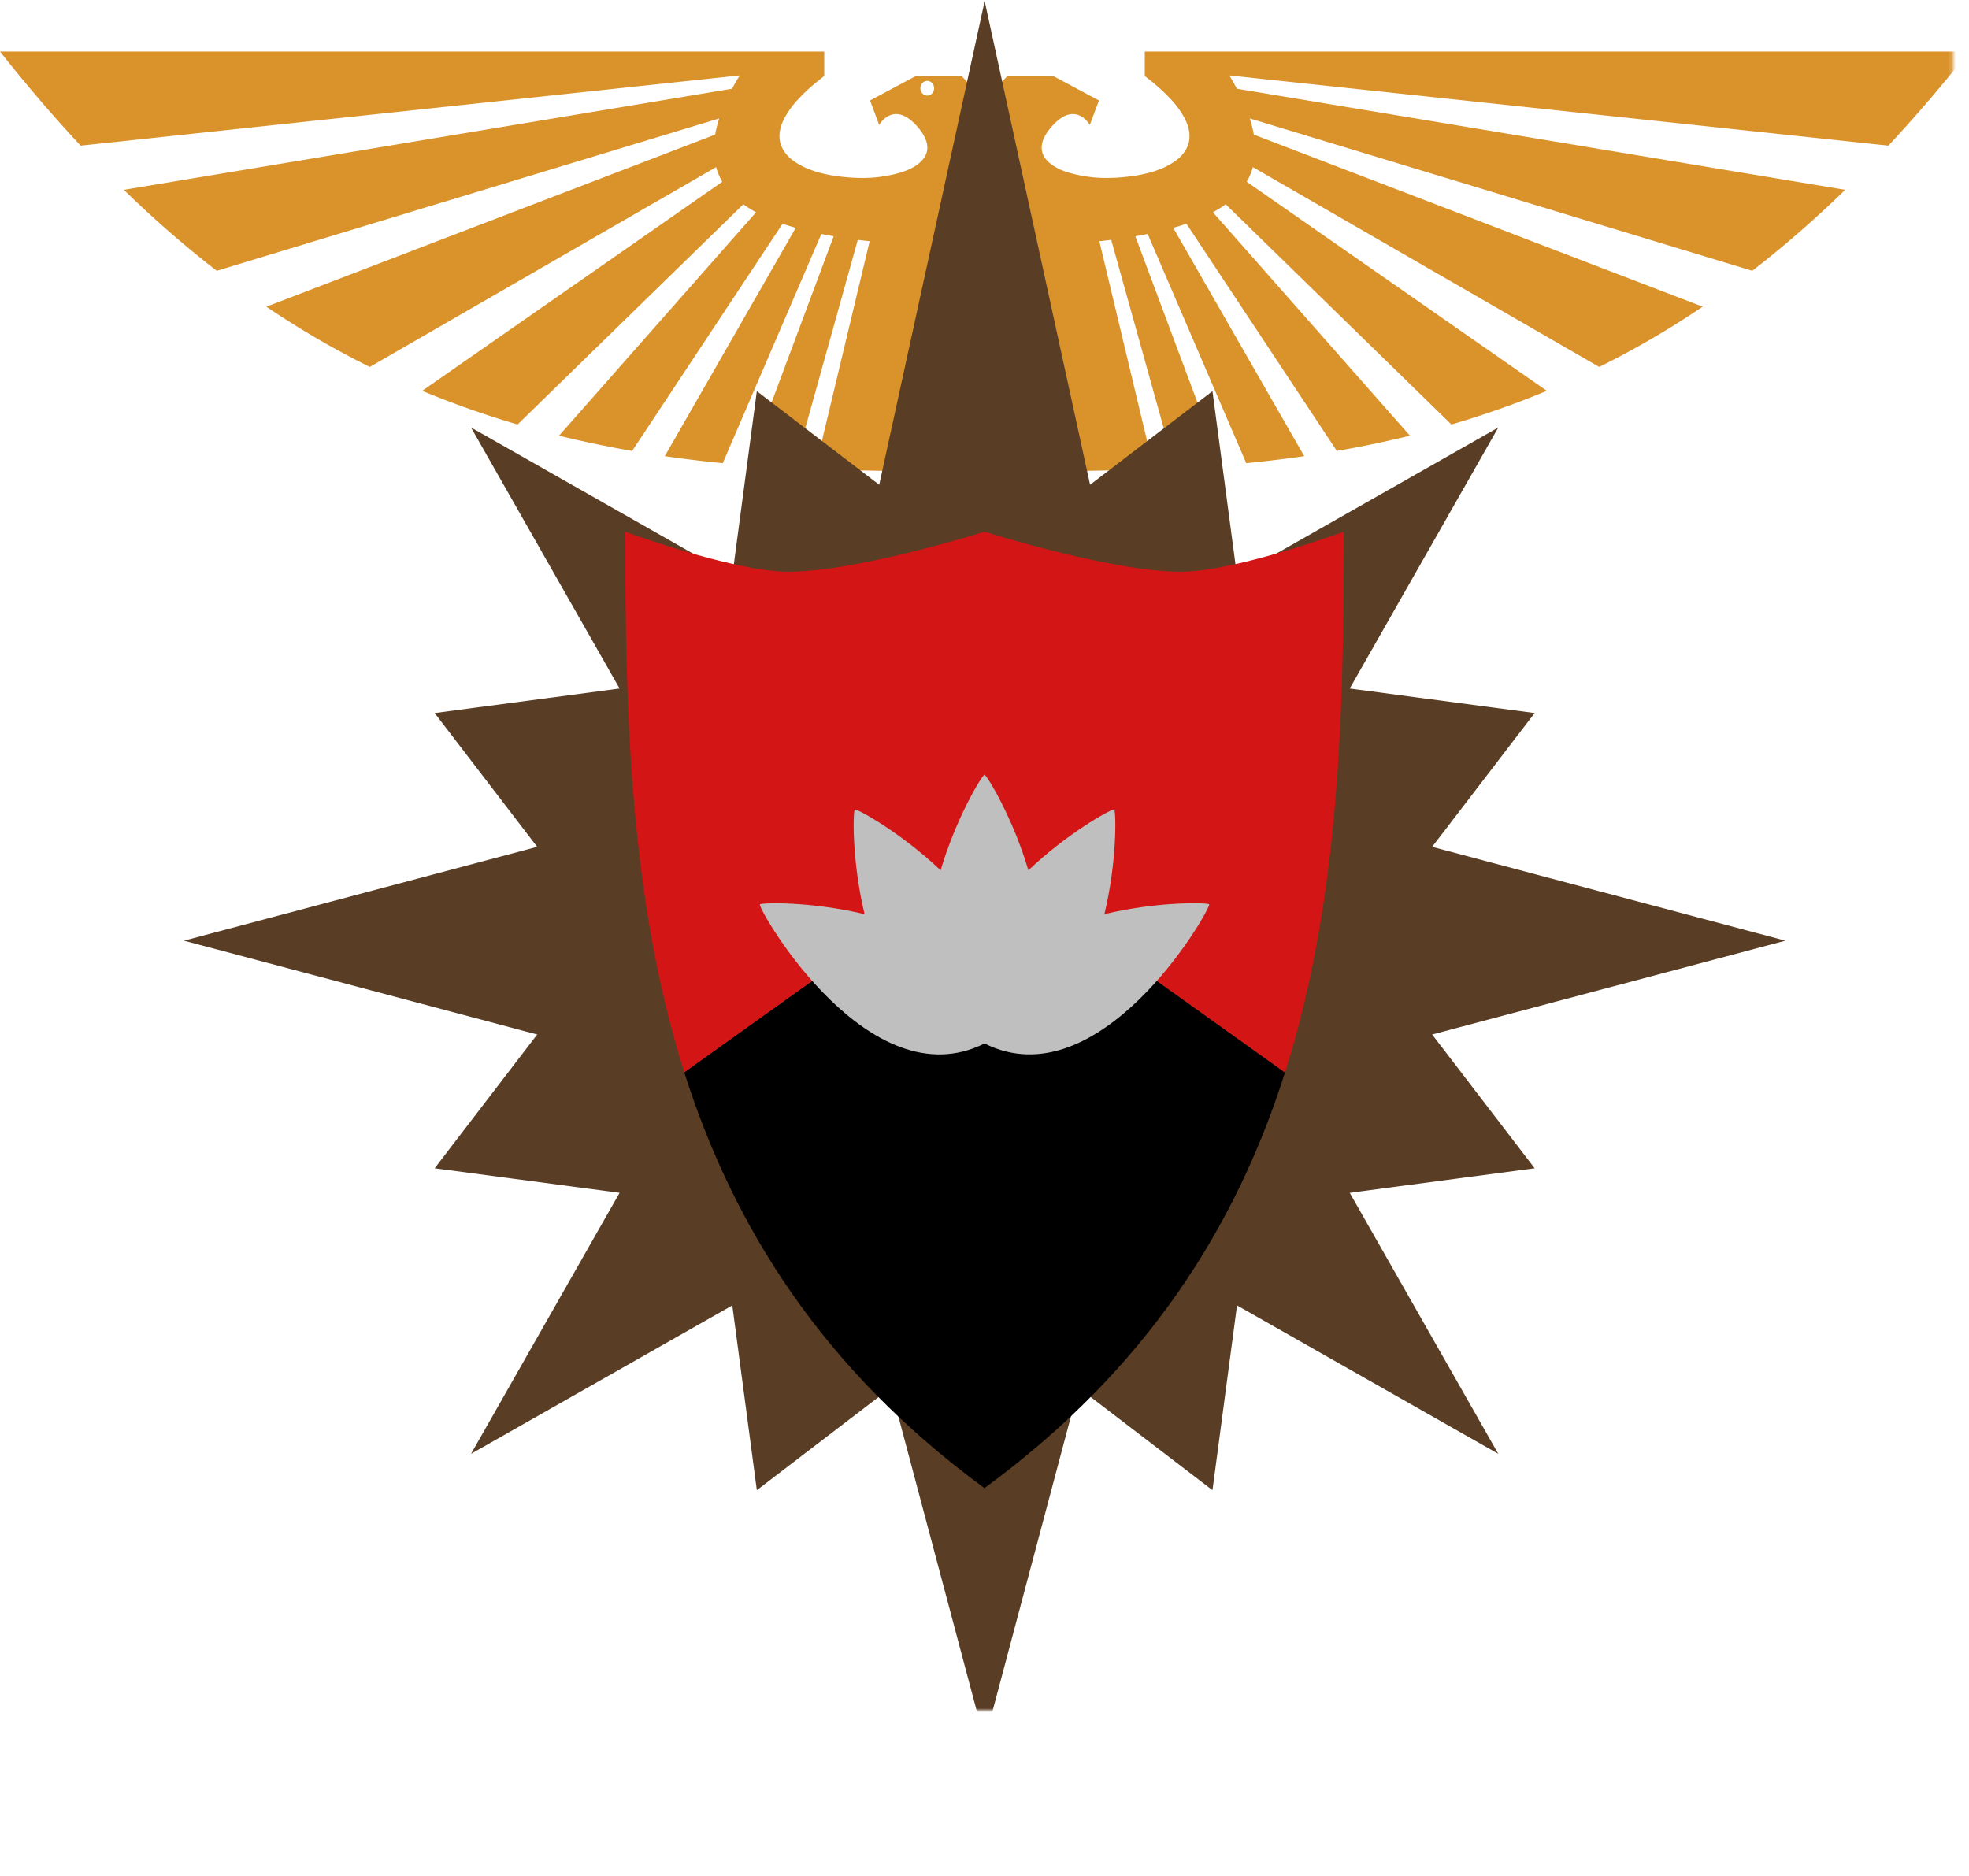 <?xml version="1.0" encoding="UTF-8" standalone="no"?>
<!-- Created with Inkscape (http://www.inkscape.org/) -->

<svg
   width="493.193pt"
   height="470pt"
   viewBox="0 0 493.193 470"
   version="1.1"
   id="svg1"
   inkscape:version="1.4.2 (f4327f4, 2025-05-13)"
   sodipodi:docname="Valentine Coat of Arms Logo.svg"
   xml:space="preserve"
   inkscape:export-filename="Valentine Coat of Arms Greyscale.png"
   inkscape:export-xdpi="200"
   inkscape:export-ydpi="200"
   xmlns:inkscape="http://www.inkscape.org/namespaces/inkscape"
   xmlns:sodipodi="http://sodipodi.sourceforge.net/DTD/sodipodi-0.dtd"
   xmlns="http://www.w3.org/2000/svg"
   xmlns:svg="http://www.w3.org/2000/svg"><sodipodi:namedview
     id="namedview1"
     pagecolor="#ffffff"
     bordercolor="#666666"
     borderopacity="1.0"
     inkscape:showpageshadow="2"
     inkscape:pageopacity="0.0"
     inkscape:pagecheckerboard="true"
     inkscape:deskcolor="#d1d1d1"
     inkscape:document-units="pt"
     showgrid="false"
     inkscape:zoom="1"
     inkscape:cx="274"
     inkscape:cy="321.5"
     inkscape:window-width="1920"
     inkscape:window-height="1009"
     inkscape:window-x="1072"
     inkscape:window-y="434"
     inkscape:window-maximized="1"
     inkscape:current-layer="g6"><inkscape:grid
       id="grid2"
       units="pt"
       originx="-53.352"
       originy="-88.603"
       spacingx="1"
       spacingy="1"
       empcolor="#0099e5"
       empopacity="0.302"
       color="#0099e5"
       opacity="0.149"
       empspacing="5"
       enabled="true"
       visible="false"
       snapvisiblegridlinesonly="true"
       dotted="false" /></sodipodi:namedview><defs
     id="defs1"><inkscape:path-effect
       effect="powermask"
       id="path-effect34"
       is_visible="true"
       lpeversion="1"
       uri="#mask-powermask-path-effect34"
       invert="false"
       hide_mask="false"
       background="true"
       background_color="#ffffffff" /><inkscape:path-effect
       effect="roughen"
       id="path-effect135"
       is_visible="true"
       lpeversion="1.2"
       global_randomize="2;1"
       displace_x="2.5;1"
       displace_y="2.5;1"
       method="size"
       max_segment_size="9.759"
       segments="2"
       handles="along"
       shift_nodes="true"
       fixed_displacement="false"
       spray_tool_friendly="false" /><inkscape:path-effect
       effect="roughen"
       id="path-effect131"
       is_visible="true"
       lpeversion="1.2"
       global_randomize="2;1"
       displace_x="2.5;1"
       displace_y="2.5;1"
       method="size"
       max_segment_size="9.759"
       segments="2"
       handles="rand"
       shift_nodes="true"
       fixed_displacement="false"
       spray_tool_friendly="false" /><inkscape:path-effect
       effect="roughen"
       id="path-effect128"
       is_visible="true"
       lpeversion="1.2"
       global_randomize="2;1"
       displace_x="2.5;1"
       displace_y="2.5;1"
       method="size"
       max_segment_size="9.759"
       segments="2"
       handles="smooth"
       shift_nodes="true"
       fixed_displacement="false"
       spray_tool_friendly="false" /><rect
       x="692.121"
       y="359.586"
       width="39.84"
       height="124.953"
       id="rect119" /><inkscape:path-effect
       effect="roughen"
       id="path-effect119"
       is_visible="true"
       lpeversion="1.2"
       global_randomize="2;1"
       displace_x="2.5;1"
       displace_y="2.5;1"
       method="size"
       max_segment_size="9.759"
       segments="2"
       handles="along"
       shift_nodes="true"
       fixed_displacement="false"
       spray_tool_friendly="false" /><inkscape:path-effect
       effect="roughen"
       id="path-effect117"
       is_visible="true"
       lpeversion="1.2"
       global_randomize="2;1"
       displace_x="2.5;1"
       displace_y="2.5;1"
       method="size"
       max_segment_size="9"
       segments="2"
       handles="rand"
       shift_nodes="true"
       fixed_displacement="false"
       spray_tool_friendly="false" /><inkscape:path-effect
       effect="offset"
       id="path-effect116"
       is_visible="true"
       lpeversion="1.3"
       linejoin_type="bevel"
       unit="mm"
       offset="0"
       miter_limit="4"
       attempt_force_join="false"
       update_on_knot_move="true" /><rect
       x="0"
       y="909.339"
       width="608.112"
       height="156.978"
       id="rect72" /><rect
       x="283.864"
       y="783.578"
       width="263.066"
       height="100.617"
       id="rect71" /><inkscape:path-effect
       effect="skeletal"
       id="path-effect7"
       is_visible="true"
       lpeversion="1"
       pattern="M 0.375,0.375 H 160.375 V 5.375 H 0.375 Z"
       copytype="repeated"
       prop_scale="1.12"
       scale_y_rel="false"
       spacing="0.5"
       normal_offset="-0.4"
       tang_offset="0"
       prop_units="true"
       vertical_pattern="true"
       hide_knot="false"
       fuse_tolerance="0" /><filter
       inkscape:label="Burnt edges"
       inkscape:menu="Textures"
       inkscape:menu-tooltip="Torn edges with a dark inner blur"
       height="1.065"
       y="-0.032"
       width="1.183"
       x="-0.091"
       id="filter113"><feTurbulence
         baseFrequency="0.05"
         numOctaves="3"
         type="fractalNoise"
         id="feTurbulence111" /><feDisplacementMap
         scale="35"
         result="result5"
         xChannelSelector="R"
         in="SourceGraphic"
         yChannelSelector="G"
         id="feDisplacementMap111" /><feComposite
         in="SourceGraphic"
         operator="in"
         result="fbSourceGraphic"
         id="feComposite111" /><feColorMatrix
         result="fbSourceGraphicAlpha"
         in="fbSourceGraphic"
         values="0 0 0 -1 0 0 0 0 -1 0 0 0 0 -1 0 0 0 0 1 0"
         id="feColorMatrix111" /><feGaussianBlur
         result="result6"
         stdDeviation="8"
         in="fbSourceGraphic"
         id="feGaussianBlur111" /><feComposite
         in2="result6"
         operator="atop"
         in="fbSourceGraphic"
         result="result8"
         id="feComposite112" /><feComposite
         in="result8"
         in2="fbSourceGraphicAlpha"
         operator="atop"
         result="result9"
         id="feComposite113" /></filter><rect
       x="692.121"
       y="359.586"
       width="39.84"
       height="124.953"
       id="rect127" /><rect
       x="692.121"
       y="359.586"
       width="39.84"
       height="124.953"
       id="rect130" /><rect
       x="692.121"
       y="359.586"
       width="39.84"
       height="124.953"
       id="rect134" /><filter
       id="mask-powermask-path-effect20_inverse"
       inkscape:label="filtermask-powermask-path-effect20"
       style="color-interpolation-filters:sRGB"
       height="100"
       width="100"
       x="-50"
       y="-50"><feColorMatrix
         id="mask-powermask-path-effect20_primitive1"
         values="1"
         type="saturate"
         result="fbSourceGraphic" /><feColorMatrix
         id="mask-powermask-path-effect20_primitive2"
         values="-1 0 0 0 1 0 -1 0 0 1 0 0 -1 0 1 0 0 0 1 0 "
         in="fbSourceGraphic" /></filter><filter
       id="mask-powermask-path-effect28_inverse"
       inkscape:label="filtermask-powermask-path-effect28"
       style="color-interpolation-filters:sRGB"
       height="100"
       width="100"
       x="-50"
       y="-50"><feColorMatrix
         id="mask-powermask-path-effect28_primitive1"
         values="1"
         type="saturate"
         result="fbSourceGraphic" /><feColorMatrix
         id="mask-powermask-path-effect28_primitive2"
         values="-1 0 0 0 1 0 -1 0 0 1 0 0 -1 0 1 0 0 0 1 0 "
         in="fbSourceGraphic" /></filter><mask
       maskUnits="userSpaceOnUse"
       id="mask-powermask-path-effect34"><path
         id="mask-powermask-path-effect34_box"
         style="fill:#ffffff;fill-opacity:1"
         d="M 52.352,87.816 H 547.545 V 525.636 H 52.352 Z" /><g
         inkscape:groupmode="layer"
         id="g34"
         inkscape:label="Mask"
         style="stroke-width:1"
         transform="translate(53.352,88.603)"><path
           id="path29"
           style="display:inline;opacity:1;fill:#ffffff;fill-opacity:1;stroke:#000000;stroke-width:0.855;stroke-linecap:round;stroke-dasharray:none;stroke-opacity:1;paint-order:fill markers stroke"
           inkscape:label="Bottom Star"
           d="M 154.979,-99.317 123.718,-44.337 154.979,10.642 100,-20.619 45.021,10.642 76.282,-44.337 45.021,-99.317 100,-68.055 Z"
           transform="matrix(2.34,0,0,2.338,12.636,339.286)" /><path
           id="path30"
           style="display:inline;opacity:1;fill:#ffffff;fill-opacity:1;stroke:#000000;stroke-width:0.855;stroke-linecap:round;stroke-dasharray:none;stroke-opacity:1;paint-order:fill markers stroke"
           inkscape:label="Middle Star"
           d="m 128.427,-72.764 30.447,4.04 -18.672,24.386 18.672,24.386 -30.447,4.04 -4.04,30.447 L 100,-4.136 75.614,14.536 71.573,-15.911 41.126,-19.951 59.799,-44.337 41.126,-68.724 l 30.447,-4.04 4.04,-30.447 24.386,18.672 24.386,-18.672 z"
           transform="matrix(2.34,0,0,2.338,12.636,339.286)" /><path
           id="path31"
           style="display:inline;opacity:1;fill:#ffffff;fill-opacity:1;stroke:#000000;stroke-width:0.321;stroke-linecap:butt;stroke-linejoin:miter;stroke-dasharray:none;stroke-opacity:1;paint-order:fill markers stroke"
           d="M 75.614,14.536 124.386,-103.211 m 34.487,34.487 -117.747,48.772 m 117.747,-1e-6 -117.747,-48.772 m 34.487,-34.487 48.772,117.747"
           inkscape:label="Middle Lines"
           transform="matrix(2.34,0,0,2.338,12.636,339.286)" /><path
           id="path32"
           style="display:inline;opacity:1;fill:#ffffff;fill-opacity:1;stroke:#000000;stroke-width:0.855;stroke-linecap:round;stroke-dasharray:none;stroke-opacity:1;paint-order:fill markers stroke"
           inkscape:label="Top Star"
           d="m 185.71,-44.337 -67.708,18.002 -18.002,67.708 -18.002,-67.708 -67.708,-18.002 67.708,-18.002 L 100,-145 118.002,-62.339 Z"
           sodipodi:nodetypes="ccccccccc"
           transform="matrix(2.34,0,0,2.338,12.636,339.286)" /><path
           id="path33"
           style="display:inline;opacity:1;fill:#ffffff;fill-opacity:1;stroke:#000000;stroke-width:0.321;stroke-linecap:butt;stroke-linejoin:miter;stroke-dasharray:none;stroke-opacity:1;paint-order:fill markers stroke"
           d="M 154.979,-99.317 45.021,10.642 M 45.021,-99.317 154.979,10.642 M 100,41.372 100,-145 M 14.29,-44.337 H 185.71"
           inkscape:label="Top Lines"
           transform="matrix(2.34,0,0,2.338,12.636,339.286)" /><path
           id="path34"
           style="display:inline;opacity:1;fill:#ffffff;fill-opacity:1;stroke:#000000;stroke-width:5;stroke-linecap:round;stroke-linejoin:miter;stroke-dasharray:none;stroke-dashoffset:0;stroke-opacity:1;paint-order:fill markers stroke"
           inkscape:transform-center-y="22.726023"
           d="m 299.94,461.359 c -85.875,-62.975 -89.991,-152.697 -89.991,-239.566 0,0 26.26,9.673 40,10 16.992,0.404 50,-10 50,-10 0,0 33.008,10.404 50,10 13.74,-0.327 40,-10 40,-10 0,86.984 -3.868,176.396 -90.009,239.566 z"
           inkscape:label="Two Engrailed Top"
           inkscape:highlight-color="#ffffff"
           sodipodi:nodetypes="ccacacc"
           transform="translate(-53.352,-88.603)" /></g></mask><filter
       id="mask-powermask-path-effect34_inverse"
       inkscape:label="filtermask-powermask-path-effect34"
       style="color-interpolation-filters:sRGB"
       height="100"
       width="100"
       x="-50"
       y="-50"><feColorMatrix
         id="mask-powermask-path-effect34_primitive1"
         values="1"
         type="saturate"
         result="fbSourceGraphic" /><feColorMatrix
         id="mask-powermask-path-effect34_primitive2"
         values="-1 0 0 0 1 0 -1 0 0 1 0 0 -1 0 1 0 0 0 1 0 "
         in="fbSourceGraphic" /></filter></defs><g
     inkscape:groupmode="layer"
     id="layer3"
     inkscape:label="Heraldry"
     style="display:inline;opacity:1"
     transform="translate(-53.352,-88.603)"
     mask="url(#mask-powermask-path-effect34)"
     inkscape:path-effect="#path-effect34"><path
       id="path5-4"
       style="display:inline;opacity:1;fill:#da922a;fill-opacity:1;stroke:none;stroke-width:3;stroke-linecap:butt;stroke-linejoin:miter;stroke-dasharray:none;stroke-opacity:1;paint-order:fill markers stroke"
       inkscape:label="Aquila"
       d="m 53.352,101.519 c 6.652,8.396 13.367,16.247 20.193,23.568 L 238.629,107.494 c -0.693,1.141 -1.325,2.252 -1.902,3.336 L 84.364,136.149 c 7.578,7.375 15.318,14.13 23.278,20.282 l 125.86,-38.162 c -0.455,1.409 -0.791,2.76 -1.013,4.052 L 120.067,165.421 c 8.353,5.64 16.968,10.665 25.909,15.096 l 86.753,-50.059 c 0.355,1.304 0.871,2.527 1.541,3.673 l -75.162,52.368 c 7.704,3.211 15.655,6.018 23.89,8.432 l 56.541,-55.158 c 0.976,0.711 2.042,1.378 3.191,2.003 L 193.387,197.733 c 5.95,1.467 12.046,2.741 18.303,3.829 L 249.37,144.642 c 1.06,0.364 2.162,0.707 3.303,1.03 l -32.811,57.193 c 4.748,0.688 9.587,1.275 14.523,1.76 h 9.4e-4 L 259.079,147.206 c 1.008,0.203 2.039,0.393 3.091,0.574 l -21.448,57.409 c 3.786,0.302 7.628,0.545 11.529,0.734 l 15.961,-57.245 c 0.975,0.124 1.964,0.239 2.967,0.348 l -13.651,57.118 c 14.145,0.478 42.42,0.723 42.42,0.723 0,0 28.275,-0.245 42.42,-0.723 l -13.651,-57.118 c 1.003,-0.109 1.992,-0.224 2.967,-0.348 l 15.961,57.245 c 3.901,-0.189 7.743,-0.432 11.529,-0.734 l -21.448,-57.409 c 1.052,-0.181 2.083,-0.371 3.091,-0.574 l 24.693,57.419 h 9.4e-4 c 4.936,-0.485 9.775,-1.072 14.523,-1.76 L 347.223,145.672 c 1.141,-0.323 2.243,-0.666 3.303,-1.03 l 37.68,56.921 c 6.257,-1.088 12.354,-2.362 18.303,-3.829 l -49.342,-55.957 c 1.148,-0.625 2.214,-1.291 3.191,-2.003 l 56.541,55.158 c 8.235,-2.414 16.185,-5.221 23.89,-8.432 L 365.628,134.132 c 0.669,-1.146 1.186,-2.369 1.541,-3.673 l 86.753,50.059 c 8.941,-4.431 17.556,-9.456 25.909,-15.096 L 367.409,122.321 c -0.222,-1.292 -0.558,-2.643 -1.013,-4.052 l 125.86,38.162 c 7.96,-6.152 15.7,-12.907 23.278,-20.282 L 363.17,110.83 c -0.577,-1.083 -1.209,-2.194 -1.902,-3.336 l 165.084,17.592 c 6.826,-7.321 13.542,-15.172 20.193,-23.568 h -189.249 -14.819 -2.386 v 6.124 c 0.586,0.447 1.147,0.889 1.682,1.324 2.562,2.084 4.542,4.027 6.017,5.832 0.627,0.767 1.131,1.502 1.581,2.22 0.195,0.311 0.387,0.62 0.551,0.922 0.064,0.119 0.135,0.24 0.195,0.357 0.239,0.471 0.444,0.932 0.608,1.38 0.114,0.311 0.213,0.618 0.292,0.919 0.016,0.06 0.026,0.12 0.04,0.179 0.319,1.315 0.311,2.522 0.027,3.623 -0.014,0.054 -0.025,0.11 -0.04,0.163 -0.073,0.257 -0.163,0.51 -0.265,0.755 -0.02,0.048 -0.043,0.094 -0.064,0.142 -0.09,0.201 -0.19,0.397 -0.299,0.59 -0.035,0.062 -0.069,0.125 -0.106,0.187 -0.053,0.088 -0.116,0.171 -0.173,0.257 -0.161,0.244 -0.336,0.482 -0.528,0.712 -0.07,0.084 -0.14,0.169 -0.213,0.251 -0.235,0.262 -0.486,0.517 -0.758,0.761 -0.783,0.703 -1.741,1.311 -2.786,1.863 -0.395,0.208 -0.788,0.418 -1.213,0.605 -0.324,0.142 -0.668,0.268 -1.008,0.398 -0.374,0.143 -0.752,0.282 -1.144,0.411 -1.22,0.4 -2.536,0.703 -3.881,0.96 -0.72,0.137 -1.458,0.233 -2.199,0.33 -3.013,0.393 -6.138,0.518 -9.083,0.253 -1.22,-0.11 -2.381,-0.302 -3.508,-0.522 -0.309,-0.06 -0.616,-0.122 -0.916,-0.19 -1.102,-0.253 -2.16,-0.543 -3.105,-0.906 -0.021,-0.007 -0.045,-0.014 -0.066,-0.022 v 0.002 c -0.979,-0.381 -1.858,-0.822 -2.611,-1.321 -0.243,-0.161 -0.471,-0.331 -0.687,-0.504 -0.057,-0.046 -0.109,-0.095 -0.165,-0.142 -0.15,-0.127 -0.293,-0.257 -0.428,-0.391 -0.066,-0.065 -0.13,-0.131 -0.192,-0.197 -0.117,-0.126 -0.225,-0.255 -0.328,-0.386 -0.052,-0.067 -0.107,-0.133 -0.156,-0.201 -0.128,-0.179 -0.244,-0.362 -0.346,-0.551 -0.01,-0.018 -0.024,-0.035 -0.034,-0.054 -1.068,-2.044 -0.552,-4.639 2.369,-7.759 5.735,-6.125 9.175,0 9.175,0 l 2.295,-6.126 -11.47,-6.124 h -11.47 l -5.734,6.124 -5.734,-6.124 h -11.47 l -11.47,6.124 2.295,6.126 c 0,0 3.44,-6.125 9.175,0 2.921,3.12 3.437,5.715 2.369,7.759 -0.009,0.018 -0.023,0.035 -0.034,0.054 -0.102,0.189 -0.218,0.372 -0.346,0.551 -0.049,0.068 -0.104,0.134 -0.156,0.201 -0.103,0.131 -0.211,0.26 -0.328,0.386 -0.062,0.067 -0.126,0.132 -0.192,0.197 -0.135,0.134 -0.278,0.264 -0.428,0.391 -0.055,0.047 -0.107,0.096 -0.165,0.142 -0.216,0.173 -0.444,0.343 -0.687,0.504 -0.753,0.499 -1.632,0.94 -2.611,1.321 v -0.001 c -0.02,0.007 -0.045,0.014 -0.065,0.022 -0.945,0.364 -2.003,0.653 -3.105,0.906 -0.299,0.069 -0.607,0.13 -0.916,0.19 -1.127,0.22 -2.288,0.412 -3.508,0.522 -2.944,0.265 -6.07,0.14 -9.083,-0.253 -0.741,-0.097 -1.479,-0.193 -2.199,-0.33 -1.345,-0.257 -2.661,-0.56 -3.881,-0.96 -0.392,-0.128 -0.77,-0.268 -1.144,-0.411 -0.34,-0.13 -0.684,-0.256 -1.008,-0.398 -0.425,-0.187 -0.818,-0.396 -1.213,-0.605 -1.045,-0.552 -2.003,-1.16 -2.786,-1.863 -0.272,-0.244 -0.523,-0.498 -0.758,-0.761 -0.074,-0.083 -0.143,-0.167 -0.213,-0.251 -0.191,-0.231 -0.366,-0.468 -0.528,-0.712 -0.057,-0.086 -0.12,-0.169 -0.173,-0.257 -0.037,-0.061 -0.071,-0.124 -0.106,-0.187 -0.109,-0.193 -0.209,-0.389 -0.299,-0.59 -0.021,-0.047 -0.044,-0.094 -0.064,-0.142 -0.103,-0.245 -0.192,-0.498 -0.265,-0.755 -0.015,-0.054 -0.026,-0.109 -0.04,-0.163 -0.284,-1.101 -0.293,-2.308 0.027,-3.623 0.015,-0.06 0.024,-0.119 0.04,-0.179 0.079,-0.3 0.178,-0.607 0.292,-0.919 0.164,-0.448 0.369,-0.908 0.608,-1.38 0.059,-0.117 0.131,-0.238 0.195,-0.357 0.164,-0.302 0.356,-0.611 0.551,-0.922 0.45,-0.717 0.954,-1.453 1.581,-2.22 1.475,-1.805 3.454,-3.748 6.017,-5.832 0.535,-0.435 1.095,-0.877 1.682,-1.324 v -6.126 h -2.386 -14.819 z m 232.26,7.35 a 1.72,1.837 0 0 1 1.72,1.837 1.72,1.837 0 0 1 -1.72,1.837 1.72,1.837 0 0 1 -1.72,-1.837 1.72,1.837 0 0 1 1.72,-1.837 z"
       inkscape:original-d="m 53.352239,101.51871 c 6.651869,8.39607 13.366901,16.24701 20.193383,23.5678 L 238.62932,107.4941 c -0.69254,1.1415 -1.3252,2.25249 -1.90192,3.33581 L 84.363914,136.14906 c 7.577938,7.37522 15.317678,14.12992 23.278086,20.28223 l 125.85957,-38.16176 c -0.4549,1.40896 -0.79071,2.75963 -1.01311,4.05179 L 120.0665,165.42129 c 8.35273,5.64046 16.96787,10.66506 25.90915,15.09638 l 86.75308,-50.05869 c 0.35489,1.30402 0.87146,2.52702 1.54067,3.67315 l -75.16192,52.36811 c 7.70447,3.21133 15.6547,6.01802 23.88965,8.43194 l 56.54112,-55.15842 c 0.97629,0.71112 2.04226,1.37786 3.19056,2.00257 L 193.387,197.73326 c 5.94959,1.46697 12.04631,2.7411 18.30324,3.82927 L 249.37032,144.642 c 1.06022,0.36418 2.16171,0.70662 3.30312,1.02999 l -32.81109,57.19329 c 4.74818,0.68839 9.58717,1.27502 14.52297,1.76031 h 9.4e-4 L 259.079,147.20623 c 1.00829,0.20289 2.0393,0.39331 3.09143,0.57421 l -21.44844,57.4086 c 3.78615,0.3018 7.62835,0.54536 11.52899,0.73391 l 15.96116,-57.24531 c 0.97494,0.12363 1.96372,0.23873 2.96709,0.34812 l -13.65098,57.11791 c 14.14494,0.47778 42.42024,0.72314 42.42024,0.72314 0,0 28.27531,-0.24536 42.41971,-0.72314 l -13.65099,-57.11791 c 1.00337,-0.10939 1.99216,-0.22449 2.96709,-0.34812 l 15.96116,57.24531 c 3.90065,-0.18855 7.74285,-0.43211 11.529,-0.73391 l -21.44844,-57.4086 c 1.05213,-0.1809 2.08314,-0.37132 3.09143,-0.57421 l 24.69274,57.41936 h 9.4e-4 c 4.93579,-0.48529 9.77479,-1.07192 14.52297,-1.76031 L 347.223,145.67199 c 1.14142,-0.32337 2.2429,-0.66581 3.30313,-1.02999 l 37.68008,56.92053 c 6.25693,-1.08817 12.35365,-2.3623 18.30324,-3.82927 l -49.34181,-55.95693 c 1.14829,-0.62471 2.21426,-1.29145 3.19055,-2.00257 l 56.54113,55.15842 c 8.23495,-2.41392 16.18517,-5.22061 23.88964,-8.43194 L 365.628,134.13213 c 0.66922,-1.14613 1.18578,-2.36913 1.54067,-3.67315 l 86.75308,50.05869 c 8.94127,-4.43132 17.55642,-9.45592 25.90915,-15.09638 L 367.40894,122.32132 c -0.22241,-1.29216 -0.55821,-2.64283 -1.01311,-4.05179 l 125.85957,38.16176 c 7.96041,-6.15231 15.70015,-12.90701 23.27809,-20.28223 L 363.17,110.82991 c -0.57672,-1.08332 -1.20938,-2.19431 -1.90191,-3.33581 l 165.08369,17.59241 c 6.82647,-7.32079 13.54151,-15.17173 20.19338,-23.5678 h -189.24888 -14.81866 -2.38578 v 6.12433 c 0.58646,0.4474 1.14678,0.88914 1.68181,1.32427 2.56223,2.08387 4.5418,4.02652 6.01651,5.83184 0.62667,0.76716 1.13104,1.50224 1.58099,2.21969 0.19529,0.3112 0.38748,0.62043 0.55108,0.92232 0.0642,0.11858 0.13545,0.23989 0.19489,0.35709 0.23937,0.47147 0.44405,0.93154 0.60821,1.37991 0.1139,0.3115 0.21311,0.61834 0.29234,0.91874 0.0159,0.0604 0.0258,0.11955 0.0404,0.17943 0.31943,1.31517 0.31126,2.52195 0.0269,3.62292 -0.014,0.0541 -0.025,0.10963 -0.0403,0.16329 -0.0734,0.25722 -0.1625,0.51002 -0.26547,0.75545 -0.0201,0.0478 -0.0426,0.0944 -0.0639,0.14175 -0.0898,0.20116 -0.19011,0.39726 -0.29905,0.59037 -0.0351,0.0622 -0.0689,0.12524 -0.10587,0.18662 -0.0529,0.0877 -0.1163,0.17064 -0.17306,0.25659 -0.16131,0.24433 -0.33619,0.48174 -0.52755,0.71239 -0.07,0.0844 -0.13951,0.16866 -0.21337,0.25121 -0.23476,0.26237 -0.48594,0.5169 -0.75774,0.76084 -0.78281,0.70264 -1.74097,1.31089 -2.78564,1.8626 -0.39462,0.20843 -0.78775,0.41757 -1.21306,0.60471 -0.32371,0.14236 -0.66843,0.26831 -1.00806,0.39836 -0.37442,0.14342 -0.75249,0.28243 -1.14417,0.41092 -1.22034,0.40012 -2.53626,0.70309 -3.88108,0.96001 -0.7198,0.13728 -1.45824,0.23347 -2.19928,0.33018 -3.01287,0.39261 -6.13844,0.51824 -9.08274,0.25301 -1.22013,-0.10988 -2.38141,-0.30175 -3.50809,-0.52218 -0.30878,-0.0605 -0.61621,-0.12152 -0.91567,-0.1902 -1.10222,-0.25293 -2.16018,-0.54264 -3.10485,-0.90618 -0.0206,-0.007 -0.0451,-0.0136 -0.0655,-0.0216 v 0.002 c -0.97865,-0.38058 -1.85812,-0.82209 -2.61091,-1.3207 -0.24344,-0.16123 -0.47115,-0.33074 -0.68717,-0.50422 -0.0573,-0.0461 -0.10931,-0.0948 -0.16465,-0.14176 -0.15035,-0.12748 -0.29346,-0.25737 -0.42843,-0.39117 -0.0657,-0.0651 -0.12968,-0.13079 -0.19154,-0.1974 -0.11671,-0.12558 -0.2247,-0.2549 -0.32762,-0.38579 -0.0525,-0.0669 -0.10747,-0.13268 -0.15625,-0.20098 -0.1283,-0.17919 -0.2443,-0.3622 -0.3461,-0.55088 -0.0103,-0.0184 -0.024,-0.0353 -0.0336,-0.0538 -1.06832,-2.04434 -0.5522,-4.63915 2.36896,-7.75903 5.73482,-6.12492 9.17515,0 9.17515,0 l 2.295,-6.12617 -11.47019,-6.12433 h -11.4702 l -5.73425,6.12433 -5.73425,-6.12433 h -11.47019 l -11.47019,6.12433 2.29505,6.12612 c 0,0 3.44032,-6.12492 9.17514,0 2.92117,3.11988 3.43729,5.71469 2.36897,7.75903 -0.009,0.0185 -0.0233,0.0354 -0.0336,0.0538 -0.10185,0.18868 -0.2178,0.3717 -0.34609,0.55089 -0.0488,0.0682 -0.10369,0.13406 -0.15626,0.20097 -0.10289,0.13089 -0.21091,0.26021 -0.32762,0.38579 -0.0618,0.0666 -0.12593,0.1323 -0.19154,0.1974 -0.13497,0.1338 -0.27807,0.2637 -0.42843,0.39117 -0.0553,0.0469 -0.10724,0.0957 -0.16465,0.14177 -0.21602,0.17347 -0.44373,0.34298 -0.68717,0.50423 -0.75279,0.49859 -1.63226,0.9401 -2.61091,1.32068 v -0.001 c -0.0204,0.007 -0.045,0.0137 -0.0654,0.0216 -0.94468,0.36354 -2.00264,0.65325 -3.10486,0.90619 -0.29946,0.0687 -0.60689,0.12971 -0.91567,0.1902 -1.12668,0.22042 -2.28796,0.41226 -3.50809,0.52217 -2.9443,0.26524 -6.06987,0.1396 -9.08274,-0.253 -0.74104,-0.0968 -1.47948,-0.19289 -2.19928,-0.33017 -1.34482,-0.25693 -2.66074,-0.55991 -3.88108,-0.96003 -0.39168,-0.12848 -0.76975,-0.2675 -1.14417,-0.4109 -0.33962,-0.13006 -0.68435,-0.25601 -1.00806,-0.39837 -0.42531,-0.18714 -0.81844,-0.39628 -1.21306,-0.60471 -1.04467,-0.55171 -2.00283,-1.15997 -2.78563,-1.86261 -0.27181,-0.24394 -0.52299,-0.49847 -0.75775,-0.76082 -0.0738,-0.0826 -0.1434,-0.16683 -0.21337,-0.25122 -0.19135,-0.23064 -0.36623,-0.46807 -0.52755,-0.71239 -0.0568,-0.086 -0.12018,-0.16895 -0.17306,-0.2566 -0.0371,-0.0614 -0.0707,-0.12441 -0.10586,-0.18661 -0.10896,-0.19311 -0.20925,-0.38922 -0.29906,-0.59037 -0.0212,-0.0473 -0.0438,-0.094 -0.0639,-0.14176 -0.103,-0.24542 -0.19206,-0.49822 -0.26546,-0.75545 -0.0153,-0.0536 -0.0262,-0.10914 -0.0403,-0.16329 -0.28438,-1.10096 -0.29254,-2.30774 0.0269,-3.62291 0.0145,-0.0599 0.0244,-0.11907 0.0404,-0.17944 0.0792,-0.30039 0.17845,-0.60724 0.29234,-0.91874 0.16416,-0.44837 0.36884,-0.90843 0.60821,-1.37991 0.0594,-0.11723 0.13066,-0.23845 0.1949,-0.35708 0.1636,-0.3019 0.35578,-0.61112 0.55107,-0.92233 0.44995,-0.71745 0.95433,-1.45252 1.58099,-2.21968 1.47471,-1.80532 3.45428,-3.74797 6.01652,-5.83184 0.53502,-0.43514 1.09534,-0.87688 1.6818,-1.32428 v -6.12555 h -2.38577 -14.81867 z m 232.259991,7.34991 a 1.7204443,1.8374773 0 0 1 1.72044,1.83748 1.7204443,1.8374773 0 0 1 -1.72044,1.83747 1.7204443,1.8374773 0 0 1 -1.72044,-1.83747 1.7204443,1.8374773 0 0 1 1.72044,-1.83748 z" /><g
       id="g29-2"
       inkscape:label="Star"
       style="display:inline;opacity:1;fill:#593d24;fill-opacity:1;stroke:none;stroke-width:0.321;stroke-dasharray:none;stroke-opacity:1;paint-order:fill markers stroke"
       transform="matrix(2.34,0,0,2.338,65.988,427.889)"><path
         id="path20-2"
         style="fill:#593d24;fill-opacity:1;stroke:none;stroke-width:0.855;stroke-linecap:round;stroke-dasharray:none;stroke-opacity:1;paint-order:fill markers stroke"
         inkscape:label="Bottom Star"
         d="M 154.979,-99.317 123.718,-44.337 154.979,10.642 100,-20.619 45.021,10.642 76.282,-44.337 45.021,-99.317 100,-68.055 Z"
         inkscape:original-d="M 154.97906,-99.316503 123.71794,-44.33744 154.97905,10.641622 99.999992,-20.619492 45.020929,10.641622 76.282043,-44.33744 45.02093,-99.316503 99.999992,-68.055389 Z" /><path
         id="path21-1"
         style="fill:#593d24;fill-opacity:1;stroke:none;stroke-width:0.855;stroke-linecap:round;stroke-dasharray:none;stroke-opacity:1;paint-order:fill markers stroke"
         inkscape:label="Middle Star"
         d="m 128.427,-72.764 30.447,4.04 -18.672,24.386 18.672,24.386 -30.447,4.04 -4.04,30.447 L 100,-4.136 75.614,14.536 71.573,-15.911 41.126,-19.951 59.799,-44.337 41.126,-68.724 l 30.447,-4.04 4.04,-30.447 24.386,18.672 24.386,-18.672 z"
         inkscape:original-d="m 128.42659,-72.764043 30.44699,4.040364 -18.6723,24.386238 18.6723,24.386238 -30.44699,4.040364 -4.04036,30.446986 L 99.999993,-4.1361542 75.613754,14.536147 71.57339,-15.910838 41.126405,-19.951202 59.798706,-44.33744 41.126405,-68.723678 l 30.446985,-4.040364 4.040364,-30.446988 24.386238,18.672303 24.386238,-18.672303 z" /><path
         id="path29-6"
         style="fill:#593d24;fill-opacity:1;stroke:none;stroke-width:0.321;stroke-linecap:butt;stroke-linejoin:miter;stroke-dasharray:none;stroke-opacity:1;paint-order:fill markers stroke"
         d="M 75.614,14.536 124.386,-103.211 m 34.487,34.487 -117.747,48.772 m 117.747,-1e-6 -117.747,-48.772 m 34.487,-34.487 48.772,117.747"
         inkscape:label="Middle Lines"
         inkscape:original-d="M 75.613755,14.536147 124.38623,-103.21103 m 34.48735,34.487351 -117.747175,48.772477 m 117.747175,-1e-6 -117.747175,-48.772475 m 34.48735,-34.487352 48.772475,117.747177" /><path
         id="path19-8"
         style="display:inline;fill:#593d24;fill-opacity:1;stroke:none;stroke-width:0.855;stroke-linecap:round;stroke-dasharray:none;stroke-opacity:1;paint-order:fill markers stroke"
         inkscape:label="Top Star"
         d="m 185.71,-44.337 -67.708,18.002 -18.002,67.708 -18.002,-67.708 -67.708,-18.002 67.708,-18.002 L 100,-145 118.002,-62.339 Z"
         sodipodi:nodetypes="ccccccccc"
         inkscape:original-d="m 185.70992,-44.33744 -67.7079,18.00203 -18.002028,67.7079 -18.00203,-67.7079 -67.7079,-18.00203 67.7079,-18.002031 L 99.999996,-145 118.00202,-62.339471 Z" /><path
         id="path25-5"
         style="fill:#593d24;fill-opacity:1;stroke:none;stroke-width:0.321;stroke-linecap:butt;stroke-linejoin:miter;stroke-dasharray:none;stroke-opacity:1;paint-order:fill markers stroke"
         d="M 154.979,-99.317 45.021,10.642 M 45.021,-99.317 154.979,10.642 M 100,41.372 100,-145 M 14.29,-44.337 H 185.71"
         inkscape:label="Top Lines"
         inkscape:original-d="M 154.97906,-99.3165 45.020929,10.641622 M 45.02093,-99.3165 154.97905,10.641622 M 99.99999,41.37249 99.999997,-145 M 14.290062,-44.33744 H 185.70992" /></g><g
       id="g6"
       inkscape:label="Coat of Arms"
       style="display:inline;opacity:1;stroke:none;stroke-opacity:1;paint-order:fill markers stroke"><path
         id="path13-5"
         style="display:inline;fill:#000000;fill-opacity:1;stroke:none;stroke-width:3.6;stroke-linecap:round;stroke-linejoin:miter;stroke-dasharray:none;stroke-dashoffset:0;stroke-opacity:1;paint-order:fill markers stroke"
         inkscape:highlight-color="#ffffff"
         inkscape:label="Per Chevron Base"
         inkscape:transform-center-y="22.726023"
         d="m 299.949,303.465 -75.198,53.736 c 12.253,38.614 34.578,74.377 75.189,104.158 40.706,-29.851 63.041,-65.563 75.277,-104.108 v -0.001 z"
         inkscape:original-d="m 299.9487,303.46484 -75.19775,53.73633 c 12.25326,38.61354 34.57848,74.3767 75.18896,104.15772 40.70581,-29.85093 63.04114,-65.56253 75.27686,-104.10791 v -0.001 z" /><path
         id="path9-2"
         style="display:inline;fill:#d31515;fill-opacity:1;stroke:none;stroke-width:3.6;stroke-linecap:round;stroke-linejoin:miter;stroke-dasharray:none;stroke-dashoffset:0;stroke-opacity:1;paint-order:fill markers stroke"
         inkscape:highlight-color="#ffffff"
         inkscape:label="Per Chevron Chief"
         inkscape:transform-center-y="22.726023"
         d="m 209.949,221.793 c 0,45.743 1.183,92.405 14.802,135.408 l 75.198,-53.736 75.268,53.785 c 13.657,-43.023 14.732,-89.578 14.732,-135.457 0,0 -26.259,9.674 -39.999,10 -16.992,0.404 -50.001,-10 -50.001,-10 0,0 -33.008,10.405 -50,10 -13.74,-0.327 -40,-10 -40,-10 z"
         sodipodi:nodetypes="cccccscsc"
         inkscape:original-d="m 209.9487,221.79272 c 0,45.74318 1.18292,92.40496 14.80225,135.40845 l 75.19775,-53.7361 75.26807,53.78491 c 13.65671,-43.02314 14.73193,-89.57797 14.73193,-135.45726 0,0 -26.25922,9.67353 -39.99902,10.00048 -16.99192,0.40434 -50.00098,-10.00048 -50.00098,-10.00048 0,0 -33.00759,10.40482 -49.99951,10.00048 -13.7398,-0.32695 -40.00049,-10.00048 -40.00049,-10.00048 z" /><path
         id="path73-7"
         style="display:inline;fill:#bfbfbf;fill-opacity:1;stroke:none;stroke-width:3.6;stroke-linecap:butt;stroke-linejoin:miter;stroke-dasharray:none;stroke-opacity:1;paint-order:fill markers stroke"
         inkscape:label="Lotus Charge"
         inkscape:transform-center-x="0.0029129105"
         inkscape:transform-center-y="-26.001769"
         d="m 299.947,282.617 c -0.976,0.738 -7.223,11.207 -10.992,23.987 -9.654,-9.182 -20.299,-15.124 -21.513,-15.275 -0.476,1.127 -0.653,13.318 2.473,26.271 -12.952,-3.125 -25.141,-2.949 -26.268,-2.473 0.326,2.619 27.624,49.165 56.256,34.878 0.015,0.008 0.03,0.017 0.045,0.025 0.017,-0.01 0.034,-0.02 0.051,-0.029 28.631,14.281 55.925,-32.262 56.251,-34.881 -1.127,-0.476 -13.317,-0.653 -26.269,2.473 3.125,-12.952 2.947,-25.141 2.471,-26.268 -1.214,0.151 -11.858,6.094 -21.513,15.277 -3.77,-12.779 -10.018,-23.246 -10.994,-23.984 z"
         inkscape:original-d="m 299.94724,282.61718 c -0.97562,0.73769 -7.22287,11.20698 -10.99219,23.98683 -9.65415,-9.18191 -20.29903,-15.12436 -21.5127,-15.2754 -0.47606,1.12666 -0.65292,13.3182 2.47267,26.27051 -12.95169,-3.12468 -25.14099,-2.94869 -26.26759,-2.47266 0.32598,2.61936 27.62397,49.16486 56.25587,34.87794 0.0149,0.008 0.0305,0.0166 0.0454,0.0249 0.0173,-0.01 0.034,-0.0197 0.0513,-0.0293 28.63051,14.28105 55.92548,-32.26164 56.25146,-34.88086 -1.12666,-0.47606 -13.31673,-0.65294 -26.26904,2.47265 3.12468,-12.95169 2.94721,-25.14098 2.47118,-26.26757 -1.21375,0.15105 -11.85845,6.09385 -21.51269,15.27685 -3.76979,-12.77883 -10.0181,-23.24624 -10.99365,-23.98389 z" /></g></g></svg>
